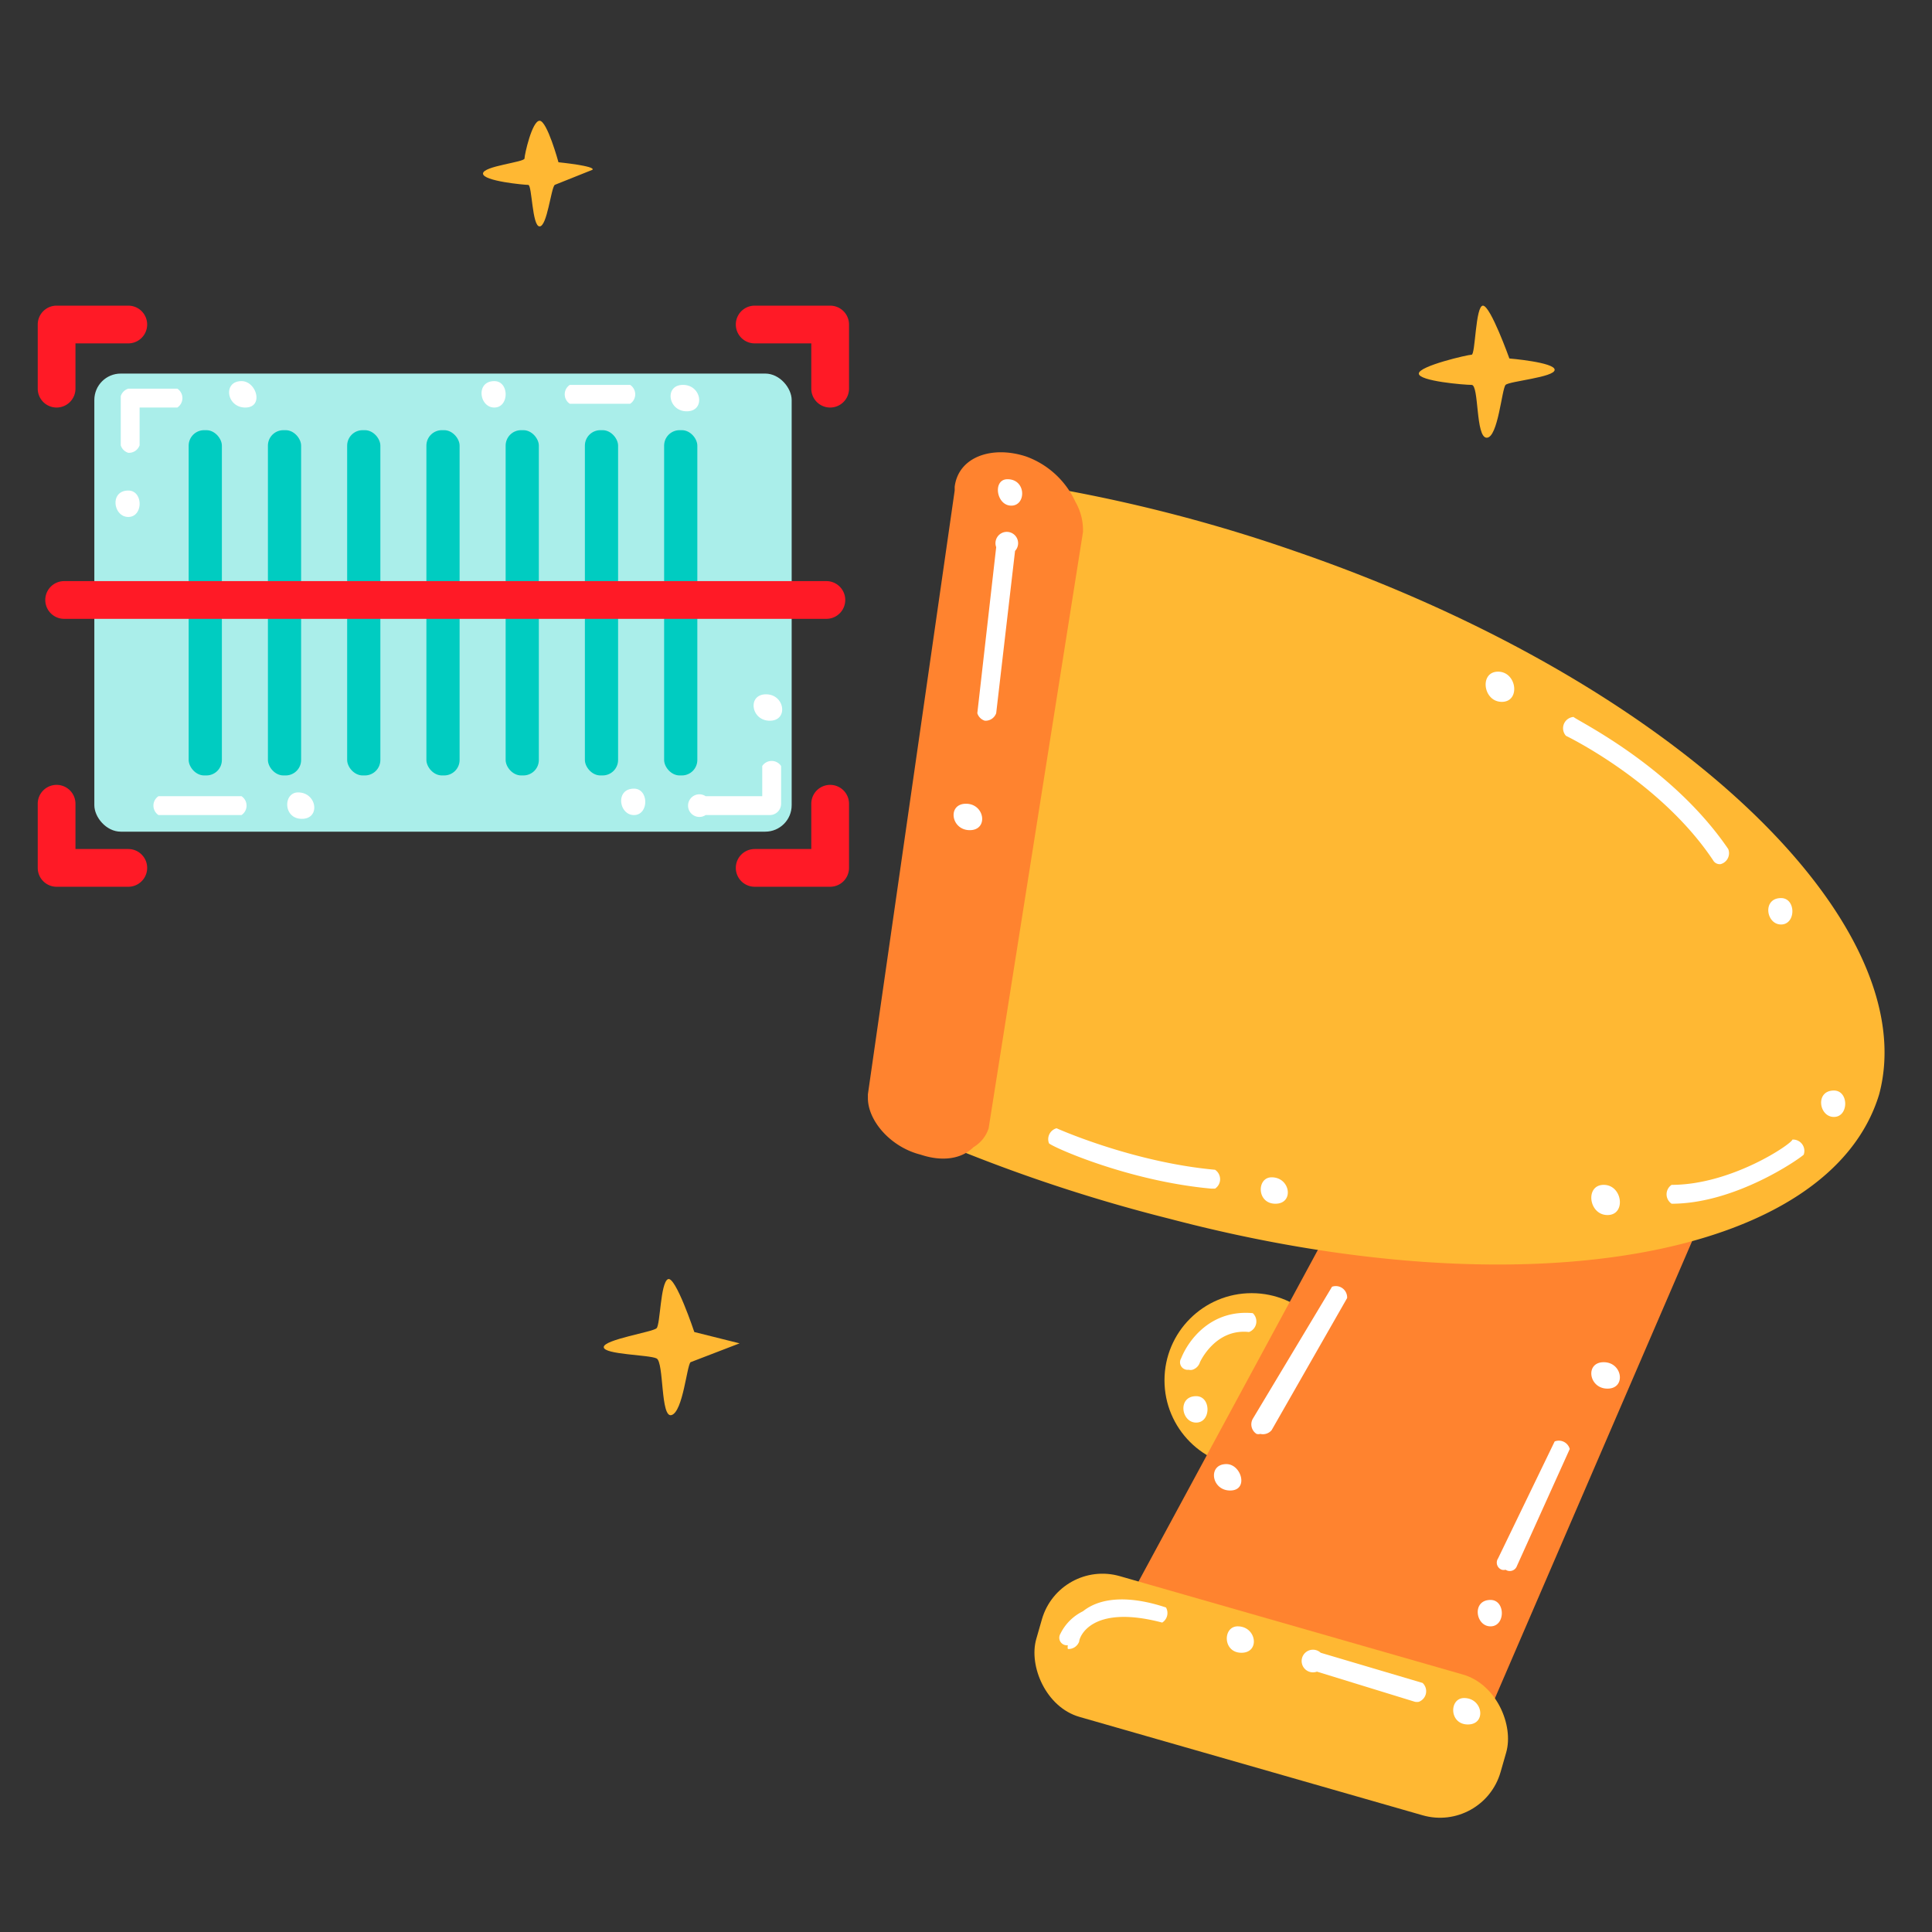 <svg xmlns="http://www.w3.org/2000/svg" viewBox="0 0 512 512">
  <rect x="0" y="0" width="512" height="512" fill="#333333" stroke="none"/>
  <g data-name="Barcode Scanner">
    <path fill="#ffb833" d="M148 43s10 1 9 2l-10 4c-1 1-2 11-4 11s-2-11-3-11-12-1-12-3 11-3 11-4 2-10 4-10 5 11 5 11zm252 52s12 1 12 3-12 3-13 4-2 14-5 14-2-14-4-14-14-1-14-3 13-5 14-5 1-13 3-13 7 14 7 14zM184 353l12 3-13 5c-1 1-2 13-5 14s-2-14-4-15-14-1-14-3 13-4 14-5 1-12 3-13 7 14 7 14z"/>
    <rect width="184.8" height="121.4" x="25" y="99" fill="#aaeeea" rx="7"/>
    <rect width="8.8" height="91.5" x="50" y="114" fill="#00ccc1" rx="4.1"/>
    <rect width="8.8" height="91.5" x="71" y="114" fill="#00ccc1" rx="4.1"/>
    <rect width="8.8" height="91.5" x="92" y="114" fill="#00ccc1" rx="4.1"/>
    <rect width="8.8" height="91.5" x="113" y="114" fill="#00ccc1" rx="4.1"/>
    <rect width="8.8" height="91.5" x="134" y="114" fill="#00ccc1" rx="4.1"/>
    <rect width="8.8" height="91.5" x="155" y="114" fill="#00ccc1" rx="4.1"/>
    <rect width="8.8" height="91.5" x="176" y="114" fill="#00ccc1" rx="4.1"/>
    <circle cx="331.7" cy="365.8" r="23.1" fill="#ffb833"/>
    <path fill="#ff832f" d="m388 469-90-43 106-196 72 35z"/>
    <rect width="128" height="38.8" x="273" y="430" fill="#ffb833" rx="16.7" transform="rotate(16 337 449)"/>
    <path fill="#ffb833" d="M343 146a413 413 0 0 0-72-18 15 15 0 0 1 2 8l-24 159a9 9 0 0 1-4 6 427 427 0 0 0 65 22c95 25 175 10 188-33 12-45-53-109-155-144z"/>
    <path fill="#ff832f" d="M287 141a15 15 0 0 0-2-8 23 23 0 0 0-13-12c-9-3-18 0-19 8v1l-23 160v1c0 6 6 13 14 15 6 2 11 1 14-2a9 9 0 0 0 4-5z"/>
    <path fill="#ff1a26" d="M219 164H17a5 5 0 1 1 0-10h202a5 5 0 0 1 0 10zM15 108a5 5 0 0 1-5-5V86a5 5 0 0 1 5-5h19a5 5 0 0 1 0 10H20v12a5 5 0 0 1-5 5zm205 0a5 5 0 0 1-5-5V91h-15a5 5 0 0 1 0-10h20a5 5 0 0 1 5 5v17a5 5 0 0 1-5 5zm0 127h-20a5 5 0 0 1 0-10h15v-12a5 5 0 0 1 10 0v17a5 5 0 0 1-5 5zm-186 0H15a5 5 0 0 1-5-5v-17a5 5 0 0 1 10 0v12h14a5 5 0 1 1 0 10z"/>
    <path fill="#fff" d="M34 120a3 3 0 0 1-2-2v-13a3 3 0 0 1 2-2h13a3 3 0 0 1 0 5H37v10a3 3 0 0 1-3 2zm133-13h-16a3 3 0 0 1 0-5h16a3 3 0 0 1 0 5zM64 216H42a3 3 0 0 1 0-5h22a3 3 0 0 1 0 5zm140 0h-17a3 3 0 1 1 0-5h15v-8a3 3 0 0 1 5 0v10a3 3 0 0 1-3 3zm-1-32c-5 0-4 7 1 7s4-7-1-7zm-35 25c-5 0-4 7 0 7s4-7 0-7zm-89 1c-4 0-4 7 1 7s4-7-1-7zm-45-80c-5 0-4 7 0 7s4-7 0-7zm30-29c-5 0-4 7 1 7s3-7-1-7zm67 0c-5 0-4 7 0 7s4-7 0-7zm50 1c-5 0-4 7 1 7s4-7-1-7zm80 89a3 3 0 0 1-2-2l5-44a3 3 0 1 1 5 1l-5 43a3 3 0 0 1-3 2zm195 38a2 2 0 0 1-2-1c-14-21-39-33-39-33a3 3 0 0 1 2-5c1 1 26 13 41 35a3 3 0 0 1-2 4zm-134 86h-1c-22-2-42-11-43-12a3 3 0 0 1 2-4s20 9 42 11a3 3 0 0 1 0 5zm121 4a3 3 0 0 1 0-5c16 0 32-11 32-12a3 3 0 0 1 3 4c-1 1-18 13-35 13zm-127 44a2 2 0 0 1-1 0 2 2 0 0 1-2-3c2-5 8-13 19-12a3 3 0 0 1-1 5c-9-1-13 8-13 8a3 3 0 0 1-2 2zm-33 74a2 2 0 0 1 0-1 2 2 0 0 1-2-3 13 13 0 0 1 6-6c5-4 13-4 22-1a3 3 0 0 1-1 4c-19-5-22 4-22 5a3 3 0 0 1-3 2zm51-57a2 2 0 0 1-1 0 3 3 0 0 1-1-4l21-35a3 3 0 0 1 4 3l-20 35a3 3 0 0 1-3 1zm65 36a2 2 0 0 1-1 0 2 2 0 0 1-1-3l15-31a3 3 0 0 1 4 2l-14 31a2 2 0 0 1-3 1zm-23 35a3 3 0 0 1-1 0l-26-8a3 3 0 1 1 1-5l27 8a3 3 0 0 1-1 5zm12-1c-4 0-4 7 1 7s4-7-1-7zm-60-19c-4 0-4 7 1 7s4-7-1-7zm-3-43c-5 0-4 7 1 7s3-7-1-7zm70 36c-5 0-4 7 0 7s4-7 0-7zm30-63c-5 0-4 7 1 7s4-7-1-7zm-108 9c-5 0-4 7 0 7s4-7 0-7zm20-58c-4 0-4 7 1 7s4-7-1-7zm88 2c-5 0-4 8 1 8s4-8-1-8zm61-25c-5 0-4 7 0 7s4-7 0-7zm-14-51c-5 0-4 7 0 7s4-7 0-7zm-75-60c-5 0-4 8 1 8s4-8-1-8zm-141 35c-5 0-4 7 1 7s4-7-1-7zm11-86c-4 0-3 7 1 7s4-7-1-7z"/>
  </g>
</svg>
